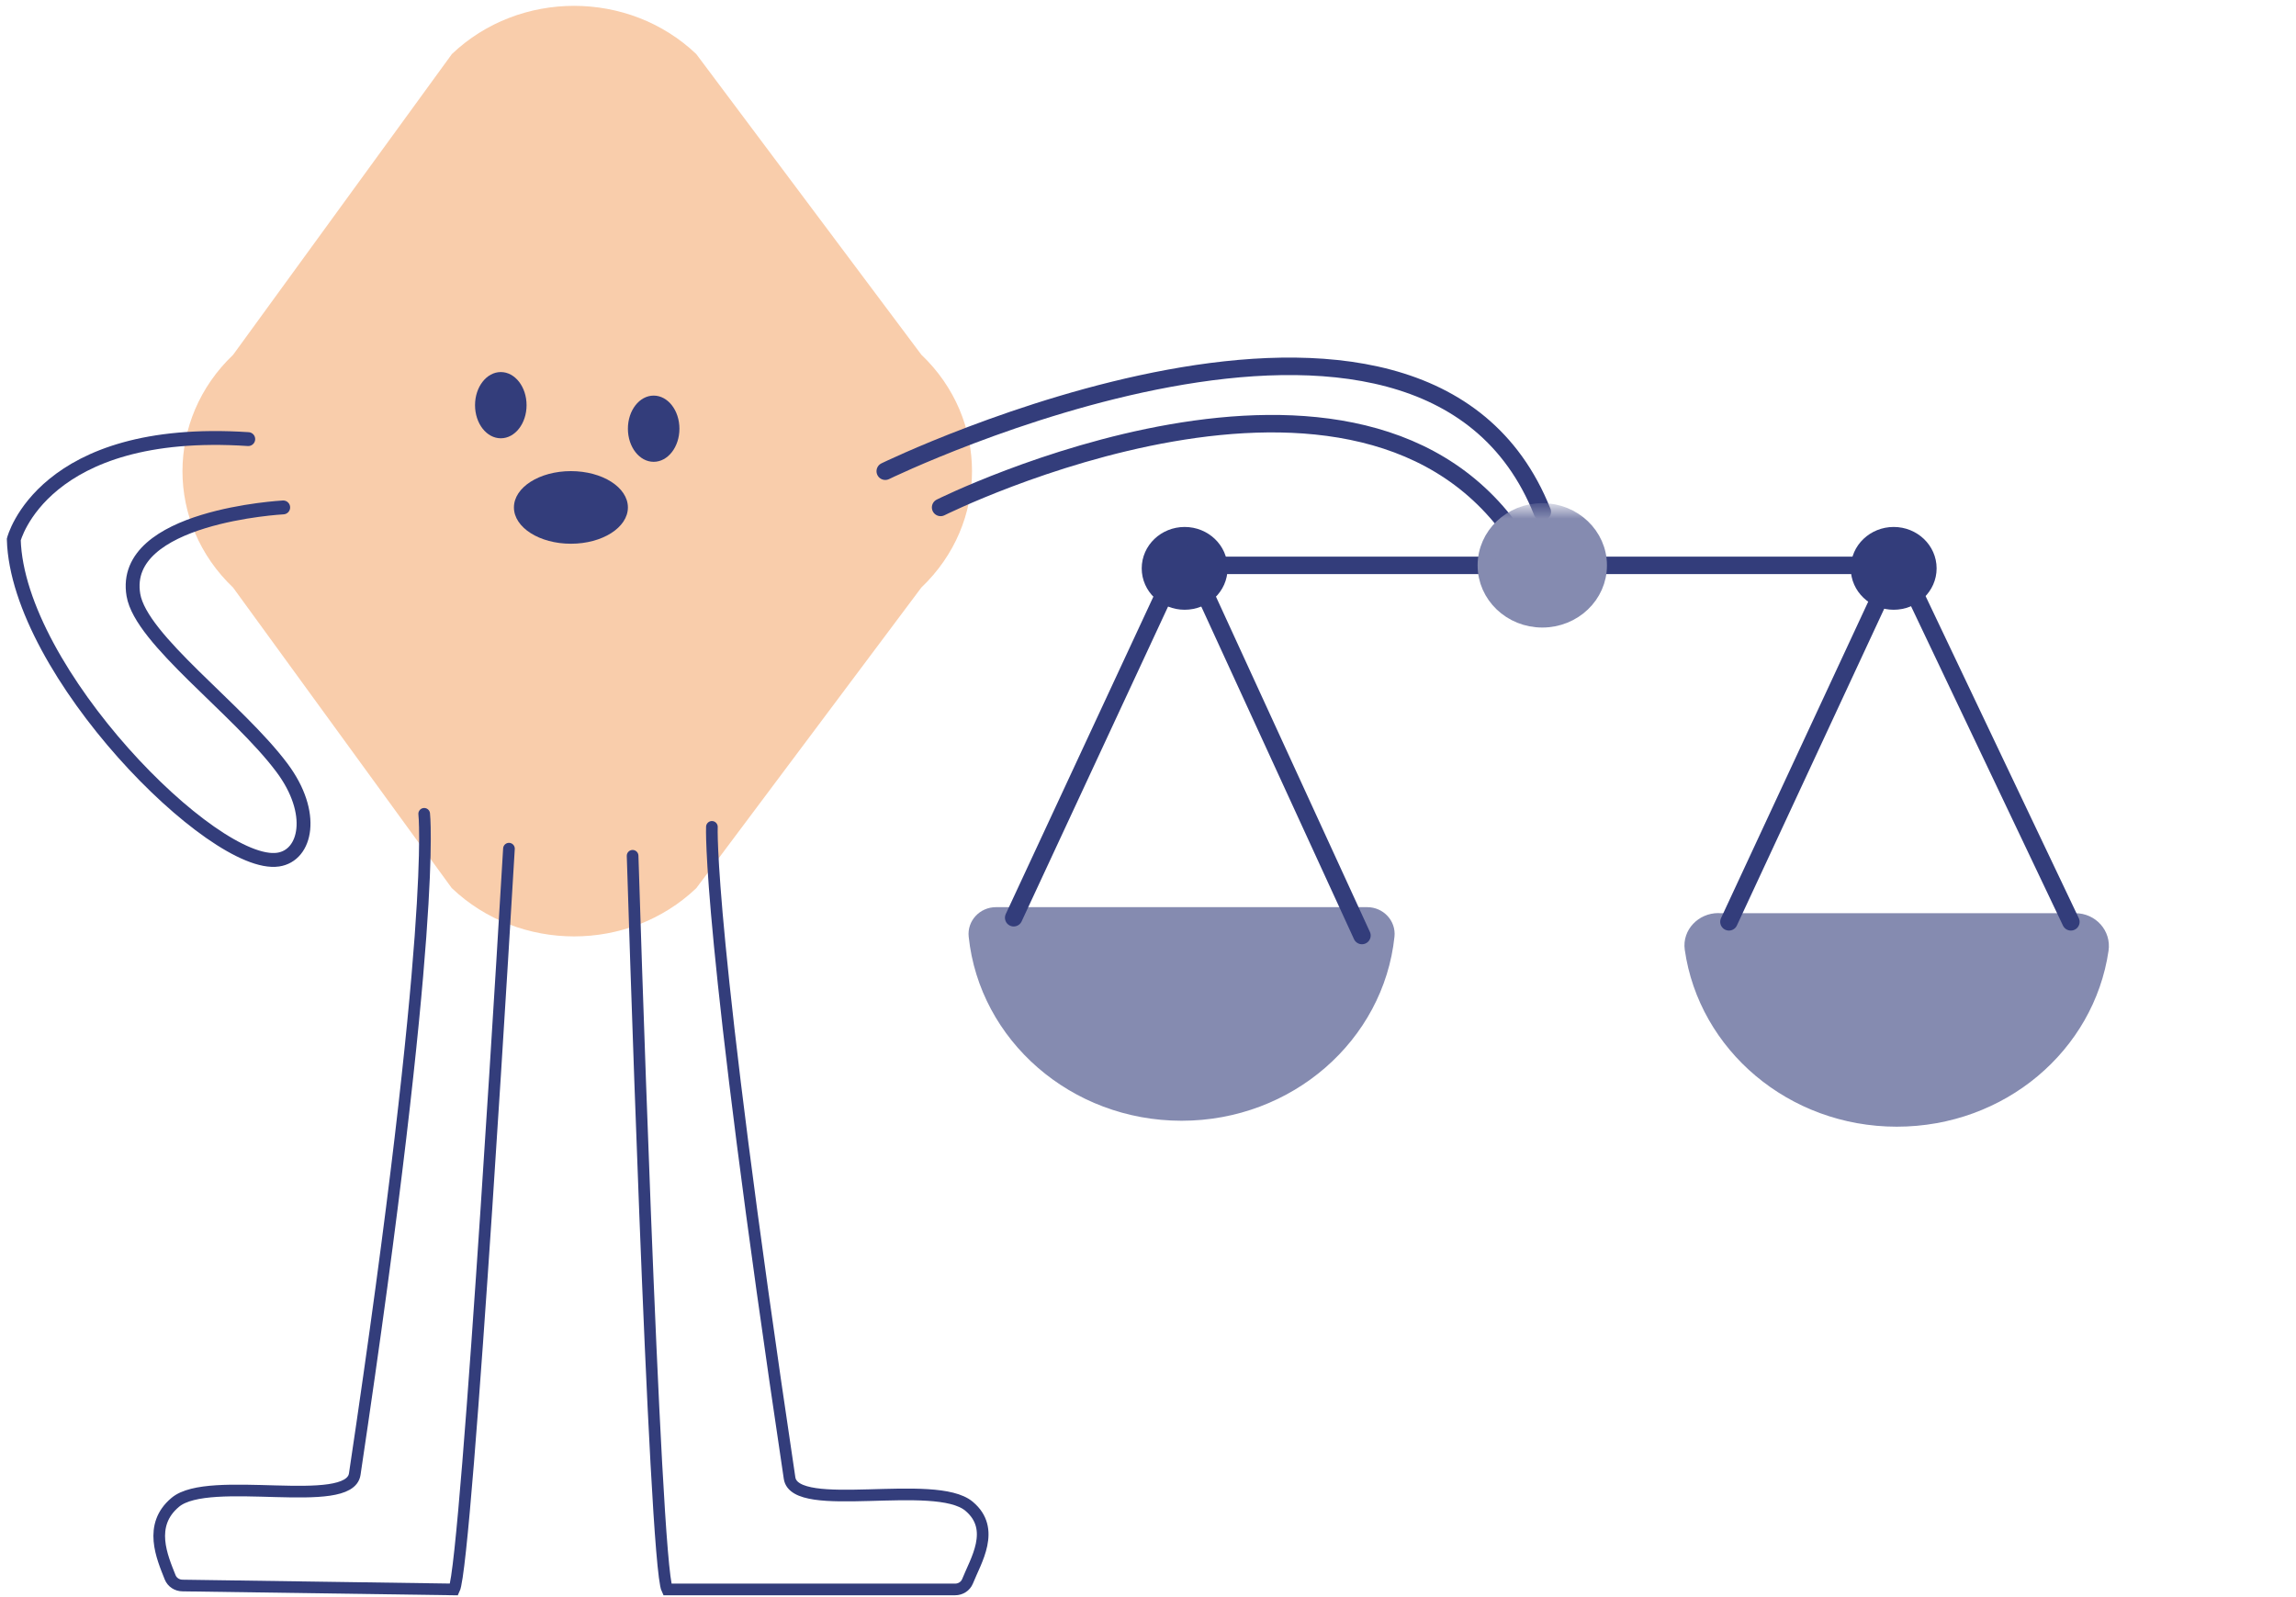 <svg width="197" height="137" viewBox="0 0 197 137" fill="none" xmlns="http://www.w3.org/2000/svg">
<path d="M38.771 76.219L20.001 50.42C14.208 44.902 14.208 35.964 20.001 30.446L38.771 4.64C44.564 -0.878 53.949 -0.878 59.742 4.64L79.054 30.438C84.848 35.956 84.848 44.895 79.054 50.413L59.742 76.211C53.949 81.729 44.564 81.729 38.771 76.211V76.219Z" fill="#F9CDAB"/>
<path d="M42.97 37.608C44.191 37.608 45.18 36.336 45.18 34.767C45.18 33.198 44.191 31.925 42.97 31.925C41.749 31.925 40.759 33.198 40.759 34.767C40.759 36.336 41.749 37.608 42.97 37.608Z" fill="#333D7B"/>
<path d="M56.085 39.627C57.306 39.627 58.296 38.355 58.296 36.786C58.296 35.217 57.306 33.945 56.085 33.945C54.864 33.945 53.875 35.217 53.875 36.786C53.875 38.355 54.864 39.627 56.085 39.627Z" fill="#333D7B"/>
<path d="M48.985 46.656C51.686 46.656 53.875 45.261 53.875 43.541C53.875 41.82 51.686 40.425 48.985 40.425C46.285 40.425 44.096 41.82 44.096 43.541C44.096 45.261 46.285 46.656 48.985 46.656Z" fill="#333D7B"/>
<path d="M75.956 40.433C75.956 40.433 122.025 18.024 132.33 43.924" stroke="#333D7B" stroke-width="1.5" stroke-linecap="round" stroke-linejoin="round"/>
<path d="M80.706 43.54C80.706 43.54 116.954 25.46 130.44 46.656" stroke="#333D7B" stroke-width="1.5" stroke-linecap="round" stroke-linejoin="round"/>
<mask id="mask0_2404_5811" style="mask-type:luminance" maskUnits="userSpaceOnUse" x="80" y="43" width="104" height="89">
<path d="M183.428 43.541H80.706V131.986H183.428V43.541Z" fill="white"/>
</mask>
<g mask="url(#mask0_2404_5811)">
<path d="M127.53 48.511H101.916" stroke="#333D7B" stroke-width="1.5" stroke-linecap="round" stroke-linejoin="round"/>
<path d="M162.744 48.511H137.129" stroke="#333D7B" stroke-width="1.5" stroke-linecap="round" stroke-linejoin="round"/>
<path d="M132.33 53.097C134.984 53.097 137.129 51.047 137.129 48.511C137.129 45.975 134.976 43.924 132.33 43.924C129.684 43.924 127.531 45.975 127.531 48.511C127.531 51.047 129.684 53.097 132.33 53.097Z" fill="#858BB0" stroke="#858BB0" stroke-width="1.5" stroke-linecap="round" stroke-linejoin="round"/>
<path d="M101.645 51.571C103.264 51.571 104.578 50.319 104.578 48.769C104.578 47.219 103.264 45.967 101.645 45.967C100.026 45.967 98.711 47.219 98.711 48.769C98.711 50.319 100.026 51.571 101.645 51.571Z" fill="#333D7B" stroke="#333D7B" stroke-width="1.5" stroke-linecap="round" stroke-linejoin="round"/>
<path d="M162.481 51.571C164.099 51.571 165.414 50.319 165.414 48.769C165.414 47.219 164.099 45.967 162.481 45.967C160.862 45.967 159.547 47.219 159.547 48.769C159.547 50.319 160.862 51.571 162.481 51.571Z" fill="#333D7B" stroke="#333D7B" stroke-width="1.5" stroke-linecap="round" stroke-linejoin="round"/>
<path d="M85.456 78.59C84.502 78.59 83.763 79.389 83.861 80.297C84.749 88.789 92.26 95.418 101.382 95.418C110.503 95.418 118.006 88.789 118.902 80.297C119 79.389 118.261 78.59 117.308 78.59H85.464H85.456Z" fill="#858BB0" stroke="#858BB0" stroke-width="1.5" stroke-linecap="round" stroke-linejoin="round"/>
<path d="M147.434 79.099C146.152 79.099 145.125 80.171 145.297 81.385C146.464 89.595 153.827 95.927 162.744 95.927C171.66 95.927 178.974 89.65 180.173 81.478C180.362 80.226 179.376 79.107 178.053 79.107H147.426L147.434 79.099Z" fill="#858BB0" stroke="#858BB0" stroke-width="1.5" stroke-linecap="round" stroke-linejoin="round"/>
<path d="M103.518 51.219L116.856 80.273" stroke="#333D7B" stroke-width="1.5" stroke-linecap="round" stroke-linejoin="round"/>
<path d="M99.779 51.219L86.976 78.747" stroke="#333D7B" stroke-width="1.5" stroke-linecap="round" stroke-linejoin="round"/>
<path d="M161.149 51.571L148.346 79.099" stroke="#333D7B" stroke-width="1.5" stroke-linecap="round" stroke-linejoin="round"/>
<path d="M164.346 51.062L177.683 79.099" stroke="#333D7B" stroke-width="1.5" stroke-linecap="round" stroke-linejoin="round"/>
</g>
<path d="M43.669 72.821C43.669 72.821 40.069 134.123 38.968 136.385L15.671 136.048C15.194 136.048 14.775 135.774 14.602 135.352C13.912 133.606 12.688 130.875 15.038 128.91C17.939 126.468 29.97 129.622 30.438 126.491C37.53 79.059 36.396 69.831 36.396 69.831" stroke="#333D7B" stroke-miterlimit="10" stroke-linecap="round"/>
<path d="M54.278 73.432C54.278 73.432 56.143 134.123 57.244 136.385H81.947C82.423 136.385 82.842 136.111 83.015 135.689C83.705 133.943 85.489 131.212 83.147 129.247C80.246 126.805 68.215 129.959 67.746 126.829C60.654 79.397 61.082 70.951 61.082 70.951" stroke="#333D7B" stroke-miterlimit="10" stroke-linecap="round"/>
<path d="M24.299 43.54C24.299 43.54 10.296 44.276 11.447 51.054C12.096 54.89 20.396 60.807 24.192 65.879C27.102 69.769 26.271 73.408 23.864 73.761C18.317 74.582 1.511 57.645 1.183 46.295C1.183 46.295 3.648 36.512 21.3 37.678" stroke="#333D7B" stroke-width="1.19" stroke-miterlimit="10" stroke-linecap="round"/>
</svg>
